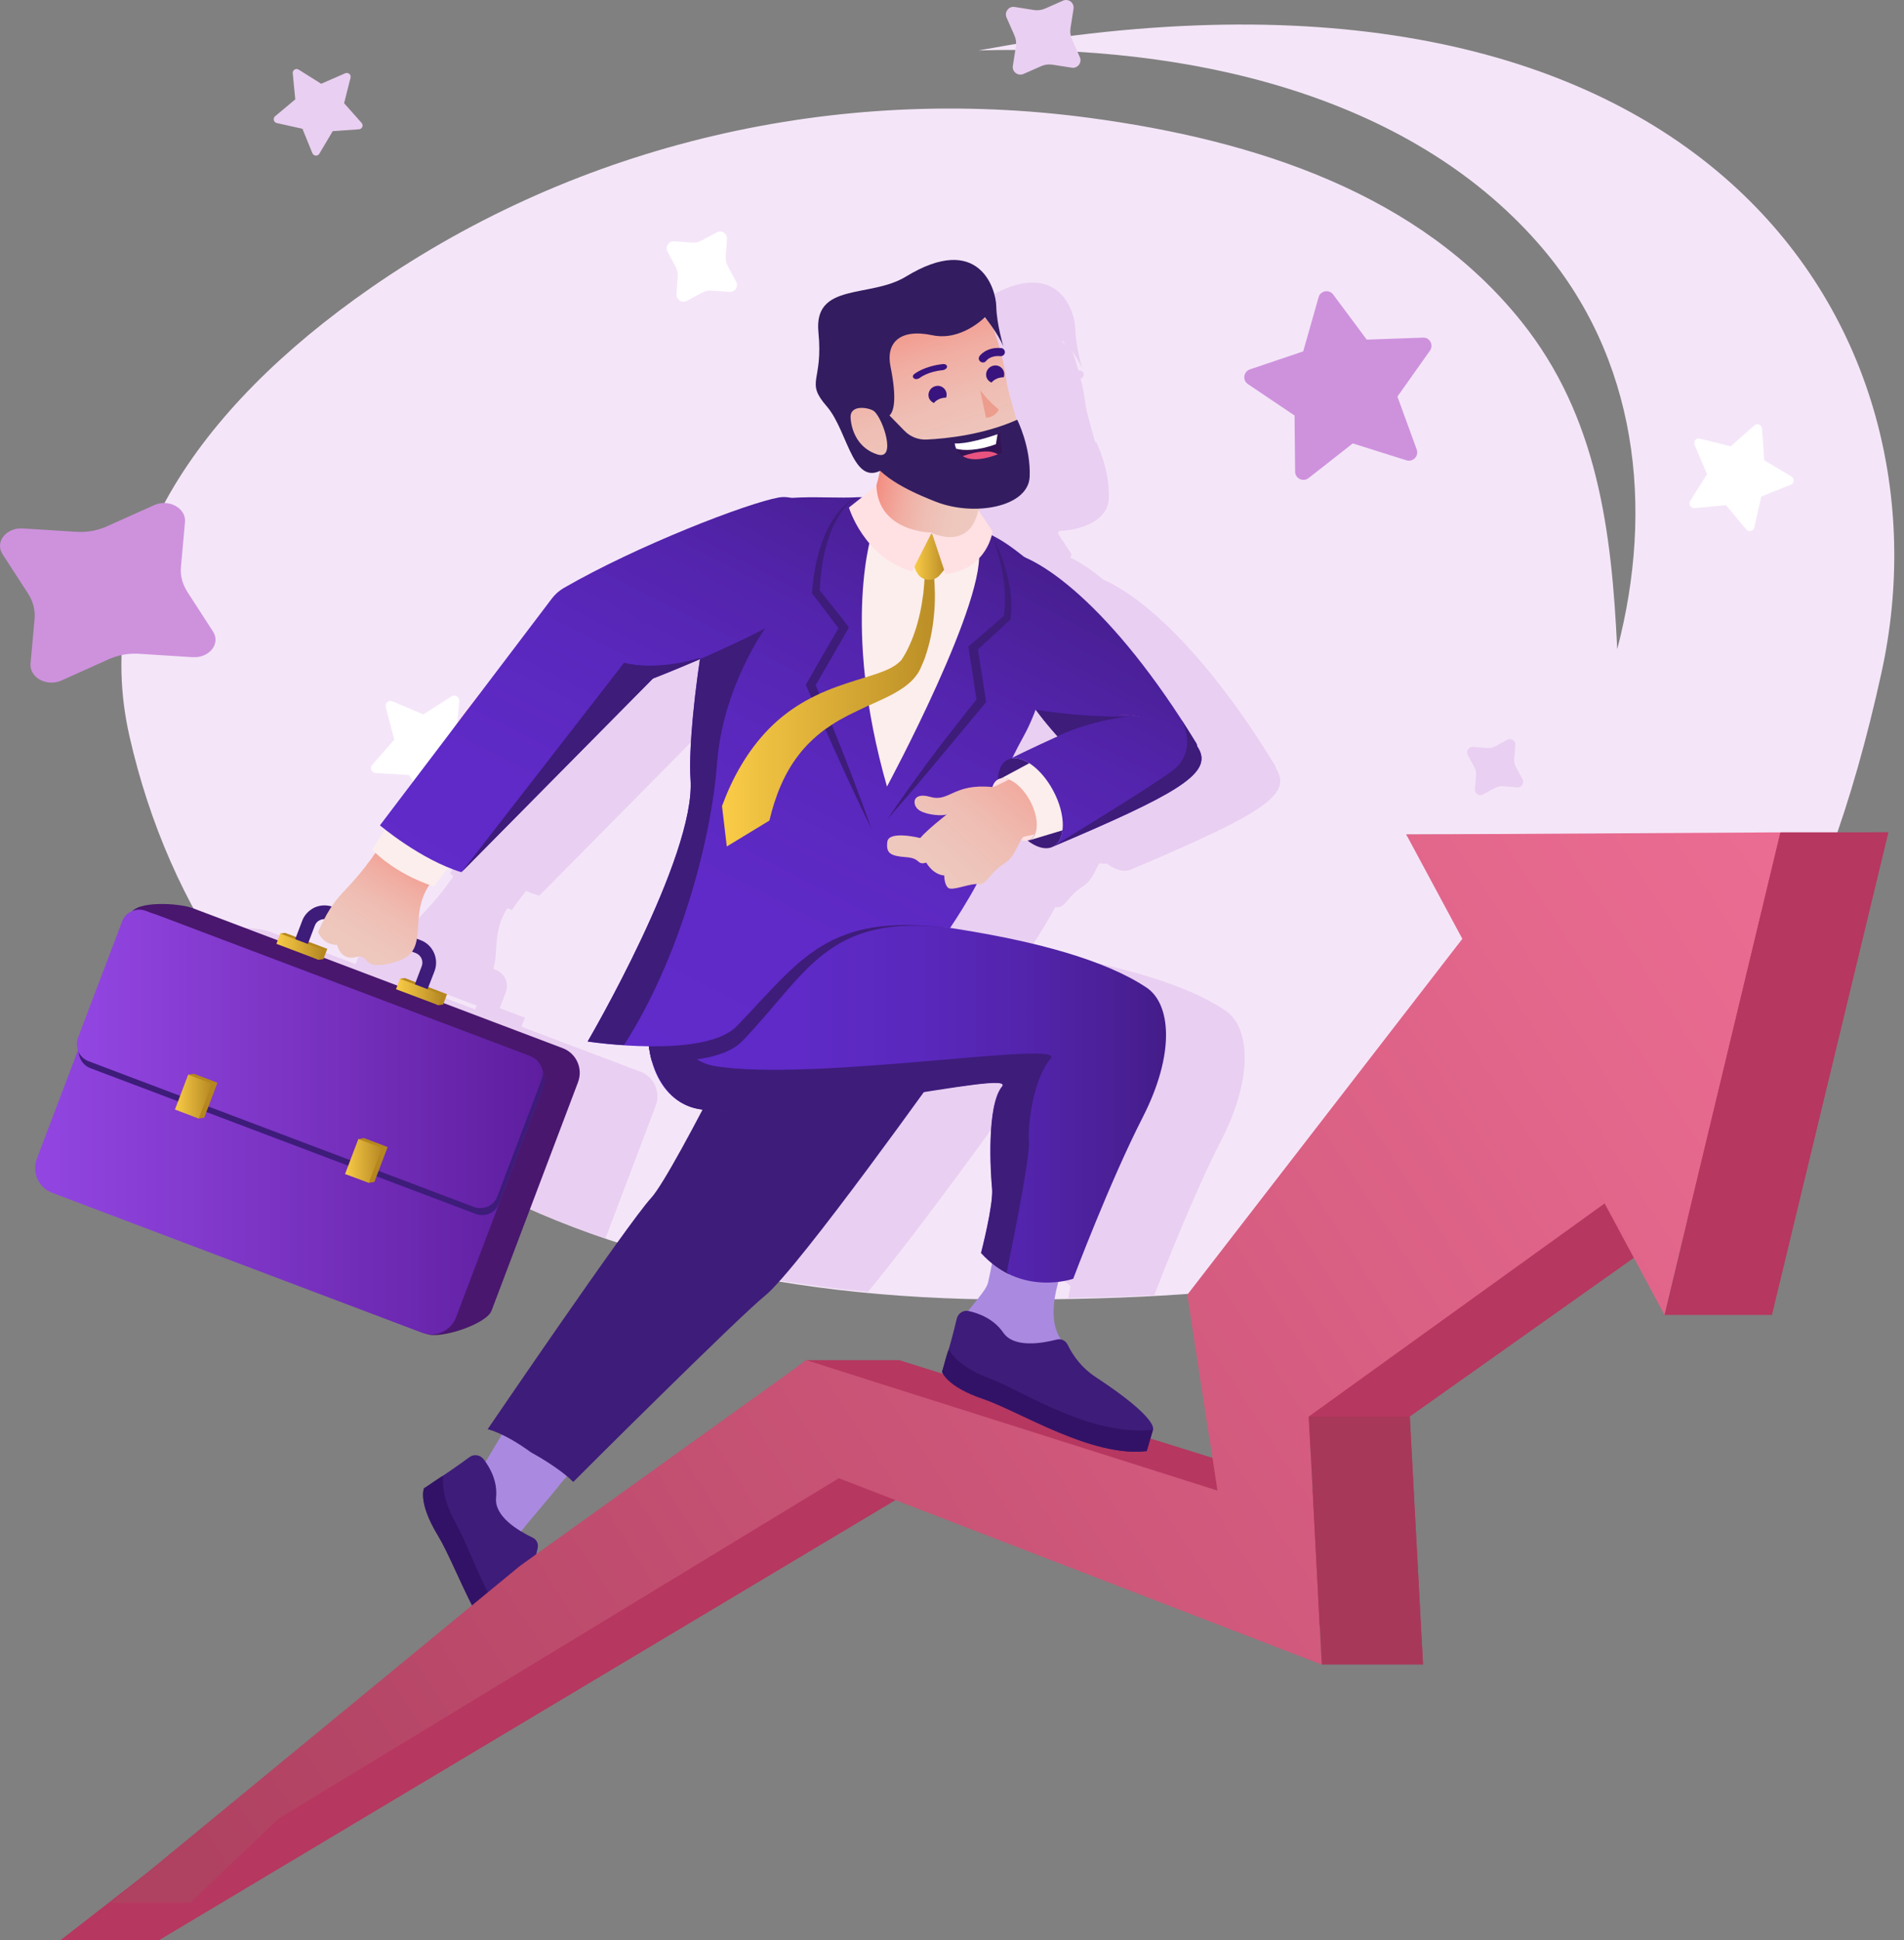 <svg width="53" height="54" viewBox="0 0 53 54" fill="none" xmlns="http://www.w3.org/2000/svg">
<rect x="0" y="0" width="53" height="54" fill="#808080" stroke="none"/>
<path d="M52.375 18.713C49.133 33.531 41.509 36.17 28.107 36.17C14.7 36.17 5.823 30.264 3.604 20.492C2.52 15.716 5.45 11.396 10.323 8.011C16.142 3.976 23.275 2.345 30.29 3.276C35.025 3.905 39.52 5.418 42.347 8.946C44.48 11.605 44.863 14.801 45.017 18.069C46.05 14.136 45.594 9.938 42.818 6.773C39.182 2.626 33.087 1.23 27.238 1.404C27.524 1.353 27.815 1.302 28.102 1.251C47.624 -1.991 54.44 9.294 52.375 18.713Z" fill="#F4E6F8"/>
<path d="M28.489 2.059L28.984 1.841C29.082 1.797 29.192 1.783 29.295 1.8L29.831 1.884C29.998 1.912 30.127 1.742 30.058 1.589L29.84 1.094C29.796 0.995 29.782 0.886 29.799 0.782L29.883 0.246C29.911 0.079 29.741 -0.05 29.588 0.019L29.093 0.238C28.995 0.281 28.885 0.295 28.782 0.279L28.246 0.194C28.079 0.166 27.95 0.336 28.019 0.489L28.237 0.984C28.281 1.083 28.295 1.192 28.278 1.296L28.194 1.832C28.166 1.996 28.333 2.125 28.489 2.059Z" fill="#E9CFF1"/>
<path d="M36.705 8.272L36.276 9.78L34.793 10.281C34.614 10.342 34.578 10.583 34.736 10.69L36.035 11.565L36.051 13.129C36.051 13.318 36.276 13.426 36.424 13.308L37.656 12.342L39.149 12.812C39.333 12.868 39.502 12.695 39.436 12.511L38.899 11.038L39.804 9.76C39.916 9.601 39.799 9.386 39.609 9.397L38.045 9.453L37.109 8.195C36.997 8.047 36.756 8.088 36.705 8.272Z" fill="#CE92DD"/>
<path d="M12.57 19.383L11.783 19.884L10.924 19.521C10.816 19.475 10.709 19.572 10.74 19.685L10.975 20.584L10.361 21.29C10.285 21.377 10.341 21.51 10.459 21.515L11.389 21.571L11.87 22.369C11.931 22.466 12.074 22.456 12.115 22.349L12.458 21.479L13.368 21.27C13.48 21.244 13.511 21.101 13.424 21.029L12.703 20.436L12.785 19.506C12.79 19.398 12.662 19.322 12.57 19.383Z" fill="white"/>
<path d="M8.148 2.034L8.219 2.766L7.657 3.236C7.59 3.292 7.616 3.405 7.703 3.425L8.419 3.584L8.695 4.264C8.731 4.346 8.843 4.356 8.889 4.279L9.262 3.65L9.994 3.599C10.08 3.594 10.127 3.487 10.065 3.42L9.579 2.873L9.758 2.162C9.779 2.075 9.692 2.004 9.61 2.039L8.94 2.331L8.321 1.942C8.24 1.886 8.143 1.947 8.148 2.034Z" fill="#E9CFF1"/>
<path d="M48.834 11.841L48.174 12.424L47.32 12.209C47.218 12.183 47.126 12.286 47.172 12.388L47.519 13.196L47.049 13.942C46.993 14.034 47.064 14.152 47.172 14.142L48.046 14.06L48.608 14.735C48.675 14.816 48.813 14.786 48.834 14.678L49.028 13.819L49.846 13.492C49.948 13.451 49.959 13.313 49.866 13.262L49.11 12.812L49.048 11.933C49.038 11.825 48.915 11.769 48.834 11.841Z" fill="white"/>
<path d="M1.713 18.939L3.03 18.347C3.293 18.231 3.583 18.177 3.879 18.198L5.367 18.292C5.828 18.319 6.151 17.913 5.927 17.573L5.216 16.475C5.078 16.256 5.012 16.014 5.038 15.767L5.15 14.527C5.183 14.143 4.696 13.874 4.287 14.061L2.97 14.653C2.707 14.769 2.417 14.823 2.121 14.802L0.633 14.708C0.172 14.681 -0.151 15.087 0.073 15.427L0.784 16.525C0.922 16.744 0.988 16.986 0.962 17.233L0.85 18.473C0.817 18.857 1.304 19.126 1.713 18.939Z" fill="#CE92DD"/>
<path d="M19.116 8.374L19.546 8.144C19.633 8.098 19.725 8.077 19.822 8.088L20.308 8.123C20.456 8.134 20.563 7.975 20.492 7.842L20.262 7.413C20.216 7.326 20.195 7.234 20.2 7.136L20.236 6.651C20.246 6.502 20.088 6.395 19.955 6.467L19.525 6.697C19.438 6.743 19.346 6.763 19.249 6.753L18.764 6.717C18.615 6.707 18.508 6.865 18.579 6.998L18.809 7.428C18.855 7.515 18.876 7.607 18.866 7.704L18.83 8.19C18.825 8.343 18.983 8.445 19.116 8.374Z" fill="white"/>
<path d="M41.281 22.113L41.624 21.929C41.69 21.893 41.767 21.878 41.844 21.883L42.233 21.914C42.355 21.924 42.437 21.796 42.381 21.689L42.197 21.346C42.161 21.28 42.145 21.203 42.151 21.127L42.181 20.738C42.192 20.615 42.064 20.533 41.956 20.59L41.614 20.774C41.547 20.809 41.471 20.825 41.394 20.82L41.005 20.789C40.883 20.779 40.801 20.907 40.857 21.014L41.041 21.357C41.077 21.423 41.092 21.5 41.087 21.576L41.056 21.965C41.046 22.088 41.174 22.17 41.281 22.113Z" fill="#E9CFF1"/>
<path d="M41.825 28.147L41.804 28.173L35.98 35.705C43.185 34.667 48.027 31.604 50.911 23.827L49.403 23.837L41.309 23.888L42.873 26.792L42.362 27.452L41.825 28.147Z" fill="#E9CFF1"/>
<path d="M5.848 26.015C5.838 26.02 5.823 26.025 5.812 26.03C8.144 29.901 11.902 32.79 16.852 34.472L18.253 30.775C18.396 30.397 18.207 29.973 17.829 29.829L14.515 28.577L14.613 28.326L13.912 28.06L14.081 27.61C14.173 27.365 14.05 27.089 13.805 26.997L13.728 26.966C13.881 26.541 13.707 25.918 14.122 25.279C14.162 25.294 14.209 25.309 14.249 25.325C14.249 25.325 14.428 25.069 14.643 24.798C14.766 24.849 14.889 24.895 15.011 24.931L17.691 22.221L20.339 19.541C20.339 19.541 20.365 19.531 20.411 19.516C20.411 19.516 20.411 19.516 20.416 19.516C20.421 19.516 20.426 19.511 20.431 19.511C20.437 19.511 20.442 19.506 20.442 19.506C20.447 19.506 20.452 19.5 20.457 19.5C20.462 19.5 20.467 19.495 20.472 19.495C20.477 19.49 20.483 19.49 20.488 19.49C20.493 19.49 20.493 19.485 20.498 19.485C20.513 19.48 20.523 19.475 20.539 19.47C20.544 19.47 20.549 19.465 20.554 19.465C20.559 19.465 20.57 19.459 20.575 19.459C20.58 19.454 20.59 19.454 20.6 19.449C20.605 19.444 20.61 19.444 20.621 19.439C20.626 19.434 20.636 19.434 20.646 19.429C20.651 19.424 20.662 19.424 20.667 19.419C20.677 19.413 20.692 19.408 20.703 19.403C20.708 19.398 20.713 19.398 20.718 19.398C20.733 19.393 20.743 19.388 20.759 19.383C20.769 19.378 20.774 19.378 20.784 19.373C20.794 19.367 20.8 19.367 20.81 19.362C20.82 19.357 20.83 19.357 20.84 19.352C20.851 19.347 20.861 19.347 20.866 19.342C20.876 19.337 20.887 19.337 20.892 19.332C20.902 19.327 20.912 19.322 20.927 19.316C20.943 19.311 20.953 19.306 20.968 19.301C20.984 19.296 20.999 19.291 21.009 19.286C21.02 19.281 21.03 19.275 21.04 19.27C21.05 19.265 21.06 19.26 21.071 19.255C21.081 19.25 21.091 19.245 21.101 19.24C21.111 19.235 21.127 19.229 21.137 19.224C21.147 19.219 21.157 19.214 21.168 19.209C21.178 19.204 21.193 19.199 21.204 19.194C21.214 19.189 21.224 19.183 21.234 19.178C21.255 19.168 21.28 19.158 21.301 19.153C21.311 19.148 21.321 19.142 21.331 19.142C21.347 19.137 21.362 19.132 21.377 19.122C21.388 19.117 21.398 19.112 21.408 19.107C21.423 19.102 21.439 19.096 21.449 19.086C21.459 19.081 21.47 19.076 21.485 19.071C21.5 19.066 21.515 19.061 21.526 19.05C21.536 19.045 21.546 19.04 21.561 19.035C21.582 19.025 21.602 19.015 21.628 19.004C21.638 18.999 21.648 18.994 21.659 18.994C21.648 19.045 21.643 19.102 21.633 19.153C21.633 19.158 21.633 19.158 21.633 19.163C21.628 19.214 21.618 19.265 21.613 19.322C21.613 19.327 21.613 19.332 21.613 19.337C21.608 19.388 21.597 19.439 21.592 19.49C21.592 19.495 21.592 19.5 21.592 19.506C21.587 19.557 21.577 19.608 21.572 19.659C21.572 19.664 21.572 19.669 21.572 19.669C21.541 19.889 21.521 20.104 21.495 20.313V20.319C21.49 20.365 21.485 20.416 21.48 20.462C21.48 20.472 21.48 20.482 21.475 20.492C21.47 20.533 21.464 20.574 21.464 20.61C21.464 20.62 21.464 20.636 21.459 20.646C21.454 20.682 21.454 20.717 21.449 20.753C21.449 20.768 21.449 20.779 21.444 20.794C21.439 20.83 21.439 20.861 21.434 20.896C21.434 20.912 21.434 20.922 21.429 20.937C21.423 20.973 21.423 21.004 21.423 21.04C21.423 21.05 21.423 21.065 21.418 21.075C21.418 21.111 21.413 21.147 21.413 21.183C21.413 21.193 21.413 21.203 21.413 21.213C21.408 21.305 21.403 21.387 21.398 21.474C21.398 21.479 21.398 21.489 21.398 21.495C21.398 21.53 21.393 21.561 21.393 21.597C21.393 21.607 21.393 21.622 21.393 21.633C21.393 21.658 21.393 21.684 21.393 21.709C21.393 21.725 21.393 21.74 21.393 21.75C21.393 21.771 21.393 21.796 21.393 21.822C21.393 21.837 21.393 21.853 21.393 21.863C21.393 21.883 21.393 21.904 21.393 21.924V22.026C21.393 22.042 21.393 22.052 21.393 22.067C21.393 22.088 21.393 22.108 21.393 22.124C21.393 22.134 21.393 22.149 21.393 22.159C21.393 22.18 21.393 22.2 21.393 22.221C21.393 22.231 21.393 22.241 21.393 22.246C21.393 22.277 21.398 22.302 21.398 22.328C21.403 22.395 21.403 22.466 21.403 22.538C21.367 24.793 18.534 29.63 18.534 29.63C18.534 29.63 18.55 29.63 18.575 29.635C18.586 29.635 18.596 29.635 18.606 29.64C18.616 29.64 18.632 29.645 18.647 29.645C18.662 29.645 18.678 29.65 18.693 29.65H18.698C18.734 29.655 18.77 29.661 18.811 29.666H18.816C18.857 29.671 18.908 29.676 18.959 29.681C18.959 29.681 18.964 29.681 18.969 29.681C19.02 29.686 19.076 29.691 19.133 29.696C19.138 29.696 19.138 29.696 19.143 29.696C19.169 29.701 19.199 29.701 19.225 29.701C19.23 29.701 19.23 29.701 19.235 29.701C19.266 29.701 19.296 29.707 19.332 29.712H19.337C19.368 29.712 19.399 29.717 19.429 29.717C19.434 29.717 19.439 29.717 19.445 29.717C19.685 29.732 19.956 29.747 20.242 29.753C20.247 29.773 20.247 29.799 20.253 29.819C20.258 29.845 20.263 29.87 20.263 29.896C20.263 29.901 20.263 29.906 20.268 29.911C20.273 29.937 20.278 29.962 20.283 29.988V29.993C20.293 30.049 20.309 30.1 20.319 30.151C20.411 30.499 20.57 30.806 20.784 31.041C20.999 31.276 21.28 31.44 21.613 31.496C21.654 31.501 21.689 31.512 21.73 31.517C21.111 32.693 20.544 33.71 20.299 33.971C20.145 34.14 19.808 34.585 19.383 35.173C20.887 35.536 22.477 35.797 24.159 35.955C25.212 34.702 26.956 32.319 27.892 31.026C29.17 30.826 30.096 30.683 30.09 30.831C30.09 30.842 30.085 30.857 30.07 30.872C29.64 31.399 29.748 33.245 29.794 33.705C29.84 34.165 29.487 35.5 29.487 35.5C29.518 35.536 29.554 35.572 29.589 35.607C29.6 35.618 29.615 35.628 29.625 35.643C29.646 35.664 29.666 35.684 29.692 35.705C29.707 35.72 29.722 35.73 29.738 35.745C29.758 35.761 29.773 35.776 29.794 35.791L29.799 35.797C29.779 35.914 29.753 36.027 29.733 36.129C30.556 36.114 31.354 36.088 32.131 36.047C32.376 35.413 33.225 33.235 34.002 31.726C34.912 29.942 34.779 28.571 34.105 28.122C32.831 27.273 30.678 26.772 28.638 26.46C28.638 26.46 29.047 25.856 29.375 25.248C29.39 25.248 29.405 25.248 29.421 25.248C29.651 25.279 29.707 24.951 30.131 24.68C30.418 24.496 30.464 24.241 30.607 24.021C30.678 24.041 30.745 24.046 30.806 24.031C31.057 24.225 31.318 24.292 31.512 24.189C31.527 24.184 31.543 24.174 31.558 24.169C31.783 24.072 32.003 23.98 32.207 23.893C32.31 23.847 32.407 23.806 32.499 23.765C32.678 23.688 32.842 23.611 33.005 23.54C33.077 23.509 33.143 23.479 33.21 23.448C34.759 22.747 35.475 22.302 35.613 21.888C35.618 21.868 35.628 21.847 35.628 21.827C35.649 21.725 35.633 21.622 35.587 21.515C35.587 21.51 35.582 21.505 35.582 21.5C35.577 21.484 35.567 21.469 35.557 21.454C35.546 21.433 35.536 21.413 35.521 21.398C35.521 21.382 35.516 21.367 35.511 21.351C35.505 21.336 35.5 21.321 35.49 21.305C35.485 21.3 35.48 21.29 35.48 21.285C35.449 21.234 35.419 21.183 35.388 21.137C35.357 21.091 35.332 21.045 35.301 20.999C35.296 20.988 35.291 20.983 35.286 20.973C33.445 18.048 31.763 16.591 30.725 16.141C30.346 15.834 30.085 15.66 29.804 15.522C29.82 15.461 29.825 15.42 29.825 15.42L29.451 14.852C29.456 14.827 29.467 14.806 29.472 14.781C30.208 14.745 30.837 14.438 30.863 13.896C30.904 13.058 30.515 12.306 30.515 12.306C30.505 12.311 30.5 12.311 30.489 12.316C30.372 11.887 30.234 11.452 30.213 11.242C30.193 11.033 30.142 10.787 30.08 10.537C30.126 10.527 30.167 10.486 30.167 10.434C30.172 10.373 30.126 10.317 30.065 10.312C30.05 10.312 30.034 10.312 30.019 10.312C29.978 10.164 29.932 10.015 29.886 9.887C29.866 9.826 29.84 9.775 29.809 9.719C29.922 9.877 30.05 10.082 30.131 10.271C30.131 10.271 29.942 9.647 29.932 9.151C29.922 8.65 29.431 7.096 27.416 8.328C26.429 8.931 24.844 8.471 24.987 9.877C25.131 11.283 24.609 11.232 25.223 11.943C25.795 12.598 25.928 14.096 26.695 13.733C26.665 13.881 26.634 14.019 26.593 14.142L26.194 14.459C26.143 14.459 26.097 14.459 26.051 14.459C25.529 14.489 24.86 14.433 24.215 14.479C24.098 14.454 23.985 14.448 23.888 14.469C23.014 14.627 19.936 15.809 17.885 16.995C17.762 17.067 17.655 17.164 17.568 17.276L15.374 20.16C15.18 20.4 14.976 20.671 14.766 20.963L12.741 23.632C12.741 23.632 12.792 23.673 12.879 23.739L12.531 24.302C12.531 24.302 12.562 24.338 12.618 24.394C11.928 25.386 11.652 25.437 11.294 26.056C11.069 26.01 10.834 26.132 10.752 26.352L10.583 26.802L10.103 26.623L9.97 26.644L9.898 26.833L7.531 25.938C7.178 25.805 6.124 25.728 5.848 26.015ZM30.648 21.167C30.776 20.932 30.893 20.677 30.991 20.405C30.991 20.405 30.99 20.411 30.996 20.411C31.134 20.605 31.287 20.789 31.405 20.927C31.522 21.065 31.604 21.152 31.604 21.152C31.057 21.398 30.546 21.643 30.351 21.74C30.438 21.566 30.535 21.377 30.648 21.167ZM29.579 9.489C29.579 9.489 29.625 9.545 29.687 9.632C29.646 9.586 29.605 9.545 29.559 9.509C29.574 9.494 29.579 9.489 29.579 9.489ZM11.222 27.216L13.268 27.988L13.227 28.096L11.181 27.324L11.222 27.216Z" fill="#E9CFF1"/>
<path d="M17.051 40.01C17.051 40.01 16.033 40.757 15.614 41.283C15.154 41.861 14.688 42.372 14.407 42.751C14.131 43.129 11.804 43.768 12.781 41.984C13.824 40.071 15.092 38.149 15.092 38.149L17.051 40.01Z" fill="#AA8AE0"/>
<path d="M26.358 29.502C26.358 29.502 22.226 35.316 21.29 36.068C20.533 36.681 15.977 41.222 15.957 41.248C15.558 40.844 14.827 40.45 14.781 40.424C14.024 39.872 13.574 39.78 13.574 39.78C13.574 39.78 17.471 34.053 18.125 33.342C18.78 32.632 21.771 26.506 21.771 26.506L26.291 25.621L26.358 29.502Z" fill="#3E1C7A"/>
<path d="M15.261 46.433L14.745 46.775C13.451 45.926 12.751 43.656 12.188 42.731C11.626 41.805 11.8 41.422 11.805 41.422C12.367 41.059 12.776 40.772 13.068 40.557C13.19 40.465 13.364 40.491 13.461 40.614C13.635 40.839 13.855 41.222 13.809 41.688C13.758 42.204 14.418 42.603 14.827 42.797C14.939 42.848 14.995 42.971 14.965 43.094C14.873 43.462 14.852 43.871 14.98 44.29C15.599 46.336 15.261 46.433 15.261 46.433Z" fill="#3E1C7A"/>
<path d="M12.694 42.408C13.206 43.319 13.788 45.446 15.261 46.438L14.745 46.78C13.451 45.932 12.75 43.661 12.188 42.736C11.625 41.81 11.804 41.427 11.804 41.427C11.989 41.309 12.168 41.161 12.341 41.074C12.321 41.212 12.285 41.682 12.694 42.408Z" fill="#321266"/>
<path d="M47.623 33.495L47.189 33.802L46.969 33.956L45.481 35.009L39.243 39.427L39.611 46.33L36.732 45.241L25.948 41.145L24.925 41.753L4.431 54H1.686L14.638 43.927L21.357 38.706L22.446 37.857H25.028L27.14 38.517L33.751 40.577L36.538 41.447L36.661 41.487L36.477 40.311L35.812 36.037L41.881 28.311L41.902 28.285L42.454 27.579L43.62 26.096L47.25 32.8L47.623 33.495Z" fill="#B63760"/>
<path d="M52.562 23.167L42.003 23.228H39.145L49.32 36.599L52.562 23.167Z" fill="#B63760"/>
<path d="M44.667 33.495L36.43 39.427L36.476 40.311L36.537 41.447L36.732 45.241L36.783 46.151L36.788 46.33L26.914 42.52L24.925 41.753L23.35 41.145L7.754 50.62L5.301 52.961H3.077L14.468 43.589L21.611 38.46L22.445 37.857L24.582 38.537L33.889 41.487L33.751 40.577L33.607 39.672L33.05 36.037L40.705 26.132L40.735 26.096L41.824 28.147L41.901 28.285L44.673 33.495H44.667Z" fill="url(#paint0_linear_986_1704)"/>
<path d="M49.561 23.167L39.145 23.228L46.335 36.599L49.561 23.167Z" fill="url(#paint1_linear_986_1704)"/>
<path d="M36.794 46.33H39.611L39.243 39.432H36.431L36.794 46.33Z" fill="#A8385A"/>
<path d="M46.335 36.599H49.321L52.563 23.166H49.562L46.335 36.599Z" fill="#B63760"/>
<path d="M11.887 37.131L2.443 33.01C2.065 32.867 1.875 32.442 2.018 32.064L3.634 25.437C3.777 25.059 4.989 25.135 5.368 25.278L15.666 29.175C16.044 29.318 16.233 29.742 16.09 30.121L13.682 36.482C13.539 36.855 12.266 37.274 11.887 37.131Z" fill="#49176E"/>
<path d="M11.749 37.095L1.451 33.199C1.072 33.056 0.883 32.632 1.026 32.253L3.435 25.892C3.578 25.514 4.002 25.325 4.381 25.468L14.679 29.364C15.057 29.507 15.246 29.932 15.103 30.31L12.695 36.666C12.552 37.044 12.127 37.239 11.749 37.095Z" fill="url(#paint2_linear_986_1704)"/>
<path d="M13.242 33.787L2.52 29.732C2.259 29.635 2.126 29.343 2.223 29.078L3.45 25.841C3.548 25.58 3.839 25.447 4.105 25.544L14.828 29.599C15.088 29.696 15.221 29.988 15.124 30.254L13.892 33.495C13.795 33.756 13.503 33.889 13.242 33.787Z" fill="#3E1C7A"/>
<path d="M13.191 33.593L2.468 29.538C2.207 29.441 2.074 29.149 2.171 28.883L3.399 25.646C3.496 25.386 3.787 25.253 4.053 25.35L14.776 29.405C15.037 29.502 15.169 29.793 15.072 30.059L13.845 33.296C13.748 33.562 13.457 33.69 13.191 33.593Z" fill="url(#paint3_linear_986_1704)"/>
<path d="M5.685 31.107L5.532 31.133L5.025 30.857L5.24 29.911L5.394 29.885L6.053 30.136L5.685 31.107Z" fill="#B6871E"/>
<path d="M10.421 32.897L10.268 32.923L9.762 32.652L9.976 31.706L10.13 31.675L10.79 31.926L10.421 32.897Z" fill="#B6871E"/>
<path d="M5.53 31.133L4.87 30.882L5.238 29.911L5.898 30.161L5.53 31.133Z" fill="url(#paint4_linear_986_1704)"/>
<path d="M10.265 32.922L9.605 32.677L9.974 31.705L10.633 31.951L10.265 32.922Z" fill="url(#paint5_linear_986_1704)"/>
<path d="M9.003 26.695L8.87 26.715L7.827 26.25L7.802 25.984L7.935 25.964L9.111 26.409L9.003 26.695Z" fill="#B6871E"/>
<path d="M12.336 27.958L12.203 27.978L11.16 27.513L11.135 27.242L11.268 27.222L12.444 27.672L12.336 27.958Z" fill="#B6871E"/>
<path d="M11.867 27.62L11.514 27.487L11.739 26.894C11.796 26.746 11.719 26.582 11.571 26.526L9.132 25.601C9.06 25.575 8.983 25.575 8.912 25.606C8.84 25.636 8.789 25.693 8.763 25.764L8.538 26.357L8.186 26.224L8.411 25.631C8.472 25.462 8.6 25.335 8.758 25.258C8.922 25.186 9.101 25.181 9.27 25.243L11.709 26.168C12.051 26.296 12.225 26.685 12.097 27.027L11.867 27.62Z" fill="#3E1C7A"/>
<path d="M8.87 26.715L7.694 26.27L7.802 25.984L8.978 26.429L8.87 26.715Z" fill="url(#paint6_linear_986_1704)"/>
<path d="M12.205 27.978L11.023 27.533L11.136 27.242L12.312 27.687L12.205 27.978Z" fill="url(#paint7_linear_986_1704)"/>
<path d="M27.911 15.354C28.821 15.364 30.943 16.826 33.295 20.677C33.597 21.167 31.71 22.405 30.687 21.643C27.936 19.603 26.264 15.338 27.911 15.354Z" fill="url(#paint8_linear_986_1704)"/>
<path d="M29.726 34.978C29.726 34.978 28.883 36.656 29.65 37.428C30.396 38.174 29.256 39.846 28.274 39.192C27.298 38.542 26.669 37.233 26.699 36.937C26.725 36.64 27.43 36.001 27.502 35.704C27.574 35.408 27.753 34.447 27.753 34.447C27.753 34.447 29.824 34.462 29.726 34.978Z" fill="#AA8AE0"/>
<path d="M32.094 39.795L31.92 40.388C30.386 40.572 28.392 39.283 27.364 38.936C26.341 38.588 26.224 38.184 26.224 38.179C26.423 37.54 26.551 37.054 26.633 36.701C26.669 36.553 26.817 36.456 26.97 36.492C27.246 36.553 27.66 36.706 27.926 37.09C28.218 37.519 28.98 37.397 29.419 37.284C29.537 37.254 29.66 37.31 29.716 37.422C29.88 37.76 30.13 38.087 30.498 38.327C32.288 39.503 32.094 39.795 32.094 39.795Z" fill="#3E1C7A"/>
<path d="M27.538 38.363C28.514 38.731 30.33 39.984 32.094 39.795L31.92 40.388C30.386 40.572 28.392 39.283 27.364 38.936C26.336 38.588 26.224 38.179 26.224 38.179C26.29 37.969 26.331 37.744 26.408 37.56C26.479 37.688 26.755 38.072 27.538 38.363Z" fill="#321266"/>
<path d="M22.071 25.345C24.203 25.539 29.557 25.917 31.914 27.487C32.589 27.937 32.722 29.308 31.812 31.092C30.897 32.877 29.874 35.592 29.874 35.592C29.874 35.592 28.417 36.108 27.307 34.871C27.307 34.871 27.655 33.536 27.614 33.076C27.568 32.616 27.46 30.77 27.89 30.243C28.319 29.717 22.01 31.317 19.433 30.862C17.106 30.453 17.5 24.93 22.071 25.345Z" fill="url(#paint9_linear_986_1704)"/>
<path d="M18.395 27.186C18.227 28.152 18.866 29.512 19.914 29.676C22.691 30.116 29.721 28.929 29.246 29.466C28.77 30.003 28.602 31.312 28.642 31.777C28.683 32.243 28.024 35.403 28.024 35.403C28.049 35.428 28.07 35.449 28.095 35.469C27.829 35.341 27.564 35.152 27.313 34.876C27.313 34.876 27.661 33.541 27.62 33.081C27.574 32.621 27.466 30.775 27.896 30.248C28.326 29.722 22.005 31.348 19.433 30.867C18.078 30.611 17.644 28.541 18.395 27.186Z" fill="#3E1C7A"/>
<path d="M18.138 29.522C19.002 29.568 20.148 29.507 20.669 28.97C22.454 27.119 23.027 25.396 26.442 25.831C24.704 25.565 23.047 25.437 22.07 25.35C18.803 25.048 17.673 27.784 18.138 29.522Z" fill="#3E1C7A"/>
<path d="M28.485 20.508C27.616 22.083 27.626 22.712 27.585 23.576C27.56 24.194 26.445 25.831 26.445 25.831C23.029 25.391 22.303 26.705 20.514 28.556C19.619 29.487 16.356 28.991 16.356 28.991C16.356 28.991 19.373 23.837 19.22 21.689C19.107 20.129 19.874 14.694 20.739 14.193C21.603 13.687 22.958 13.891 23.853 13.84C24.717 13.794 26.056 14.326 26.378 14.438C27.606 14.857 27.785 14.888 28.843 15.778C29.554 16.371 29.36 18.933 28.485 20.508Z" fill="url(#paint10_linear_986_1704)"/>
<path d="M21.295 17.496L20.257 16.826L19.72 16.99C19.372 18.744 19.162 20.815 19.224 21.684C19.377 23.837 16.36 28.986 16.36 28.986C16.36 28.986 16.785 29.052 17.368 29.088C18.922 26.68 19.802 23.366 19.96 21.244C20.119 19.122 21.295 17.496 21.295 17.496Z" fill="#3E1C7A"/>
<path d="M24.291 14.776C24.291 14.776 23.396 17.358 24.69 21.893C24.69 21.893 27.558 16.57 27.231 15.216C26.653 12.833 24.291 14.776 24.291 14.776Z" fill="#FCEEEC"/>
<path d="M15.23 17.885C14.238 18.13 12.898 19.577 11.303 22.369C9.702 25.171 9.523 24.435 8.854 25.938C8.854 25.938 8.976 26.301 9.385 26.301C9.385 26.301 9.472 26.746 9.907 26.639C10.341 26.531 10.009 27.073 11.032 26.767C12.054 26.46 11.267 25.473 12.049 24.491C12.832 23.509 15.429 21.05 15.818 20.487C16.212 19.92 16.104 17.665 15.23 17.885Z" fill="url(#paint11_linear_986_1704)"/>
<path d="M23.043 14.899C22.419 14.167 22.495 13.349 19.847 14.484C18.528 15.047 15.935 16.003 15.061 17.143C14.248 18.197 13.189 19.429 13.271 19.817C13.46 20.758 14.104 22.267 14.432 21.98C15.864 20.743 17.873 19.015 18.17 18.887C19.259 18.422 20.445 17.864 20.445 17.864C20.445 17.864 24.116 16.162 23.043 14.899Z" fill="url(#paint12_linear_986_1704)"/>
<path d="M10.361 23.647C10.361 23.647 10.919 24.286 12.079 24.675C12.079 24.675 12.708 23.795 12.99 23.565L10.99 22.645L10.361 23.647Z" fill="#FCEEEC"/>
<path d="M10.576 22.972C10.576 22.972 11.706 23.929 12.841 24.276L18.169 18.887C18.169 18.887 21.503 17.614 22.945 16.484C24.387 15.354 22.587 13.681 21.687 13.845C20.813 13.998 17.735 15.185 15.684 16.371C15.562 16.443 15.454 16.54 15.367 16.652L10.576 22.972Z" fill="url(#paint13_linear_986_1704)"/>
<path d="M24.705 11.242C24.705 11.242 24.634 12.735 24.393 13.518C24.179 14.233 23.959 15.343 26.004 15.343C27.553 15.343 27.446 12.715 27.446 12.715L24.705 11.242Z" fill="url(#paint14_linear_986_1704)"/>
<path d="M27.691 9.258C27.834 9.667 27.973 10.215 28.018 10.613C28.059 11.012 28.53 12.214 28.443 12.689C28.356 13.165 28.223 13.83 26.94 13.835C25.656 13.835 25.007 13.349 24.495 12.505C23.979 11.662 23.703 10.7 23.759 10.424C23.815 10.148 23.933 8.982 25.268 8.681C26.5 8.399 27.451 8.573 27.691 9.258Z" fill="url(#paint15_linear_986_1704)"/>
<path d="M24.551 11.35L25.175 11.989C25.339 12.158 25.564 12.245 25.794 12.234C26.336 12.209 27.379 12.101 28.315 11.682C28.315 11.682 28.698 12.434 28.662 13.272C28.621 14.111 27.123 14.387 26.044 13.963C24.965 13.538 24.347 13.145 24.004 12.434C23.662 11.723 23.677 11.043 23.677 11.043L24.551 11.35Z" fill="#331D60"/>
<path d="M27.282 10.859C27.282 10.859 27.548 11.207 27.804 11.396C27.804 11.396 27.712 11.616 27.446 11.626L27.282 10.859Z" fill="#ED9D8D"/>
<path d="M25.538 10.547C25.503 10.557 25.467 10.552 25.441 10.532C25.4 10.501 25.4 10.45 25.446 10.414C25.456 10.404 25.727 10.189 26.249 10.133C26.311 10.128 26.362 10.158 26.362 10.204C26.362 10.25 26.311 10.291 26.249 10.302C25.825 10.342 25.61 10.511 25.6 10.521C25.579 10.532 25.559 10.542 25.538 10.547Z" fill="#39147E"/>
<path d="M27.384 10.087C27.353 10.092 27.323 10.087 27.292 10.066C27.241 10.03 27.23 9.964 27.266 9.913C27.271 9.903 27.45 9.652 27.87 9.688C27.931 9.693 27.977 9.749 27.972 9.811C27.967 9.872 27.911 9.918 27.849 9.913C27.568 9.887 27.456 10.036 27.45 10.046C27.435 10.066 27.41 10.082 27.384 10.087Z" fill="#39147E"/>
<path d="M27.845 12.05C27.835 12.255 27.896 12.597 27.896 12.597C27.86 12.613 27.82 12.628 27.779 12.643C27.257 12.843 26.96 12.797 26.797 12.695C26.705 12.638 26.654 12.556 26.623 12.49C26.587 12.408 26.582 12.342 26.582 12.342C26.909 12.367 27.405 12.209 27.671 12.117C27.773 12.081 27.845 12.05 27.845 12.05Z" fill="#341355"/>
<path d="M27.768 12.086L27.722 12.363C27.231 12.547 26.817 12.547 26.617 12.49C26.581 12.409 26.576 12.342 26.576 12.342C26.903 12.363 27.507 12.178 27.768 12.086Z" fill="white"/>
<path d="M27.778 12.644C27.256 12.843 26.959 12.797 26.796 12.695C26.975 12.633 27.2 12.572 27.41 12.567C27.568 12.557 27.686 12.592 27.778 12.644Z" fill="#E9537F"/>
<path d="M25.994 11.217C26.05 11.15 26.132 11.099 26.234 11.079C26.27 11.069 26.301 11.069 26.336 11.069C26.352 11.023 26.357 10.966 26.341 10.915C26.301 10.782 26.157 10.705 26.024 10.752C25.892 10.792 25.815 10.935 25.856 11.069C25.876 11.135 25.932 11.186 25.994 11.217Z" fill="#39147E"/>
<path d="M27.598 10.649C27.654 10.583 27.736 10.531 27.839 10.511C27.874 10.501 27.905 10.501 27.941 10.501C27.956 10.455 27.961 10.399 27.946 10.348C27.905 10.214 27.762 10.138 27.629 10.184C27.496 10.225 27.419 10.368 27.46 10.501C27.481 10.567 27.532 10.618 27.598 10.649Z" fill="#39147E"/>
<path d="M25.216 7.699C27.236 6.467 27.722 8.021 27.732 8.522C27.742 9.023 27.931 9.642 27.931 9.642C27.778 9.274 27.415 8.829 27.415 8.829C27.415 8.829 26.76 9.504 25.952 9.33C25.032 9.136 24.659 9.555 24.787 10.194C25.145 11.963 24.485 11.631 24.413 11.534C24.347 11.432 23.626 11.242 23.82 11.892C23.974 12.403 24.72 12.577 24.7 12.976C23.744 13.727 23.636 12.03 23.017 11.314C22.399 10.603 22.92 10.649 22.782 9.248C22.644 7.847 24.224 8.307 25.216 7.699Z" fill="#331D60"/>
<path d="M24.327 11.442C24.209 11.35 23.657 11.237 23.677 11.626C23.698 11.989 23.887 12.48 24.424 12.649C24.966 12.817 24.577 11.641 24.327 11.442Z" fill="url(#paint16_linear_986_1704)"/>
<path d="M28.038 22.695C28.39 23.361 28.963 23.75 29.318 23.562C29.672 23.375 29.674 22.683 29.322 22.016C28.969 21.349 28.396 20.961 28.042 21.148C27.687 21.336 27.685 22.028 28.038 22.695Z" fill="#3E1C7A"/>
<path d="M27.781 22.768C28.026 23.233 28.426 23.503 28.673 23.373C28.92 23.242 28.921 22.76 28.676 22.295C28.43 21.831 28.031 21.56 27.784 21.691C27.537 21.822 27.535 22.304 27.781 22.768Z" fill="#FFE0E3"/>
<path d="M27.558 21.94C28.729 21.49 30.37 20.135 31.024 19.93C31.679 19.731 33.796 20.508 33.325 21.275C32.794 22.149 31.403 22.655 28.263 23.341L27.558 21.94Z" fill="url(#paint17_linear_986_1704)"/>
<path d="M27.614 21.904C26.535 21.802 26.428 22.333 25.896 22.18C25.364 22.026 25.38 22.436 25.605 22.563C25.825 22.691 26.244 22.717 26.357 22.666C26.357 22.666 25.814 23.09 25.615 23.325C25.615 23.325 24.741 23.105 24.7 23.428C24.659 23.745 24.782 23.826 25.216 23.857C25.651 23.888 25.503 24.087 25.784 24.011C25.784 24.011 25.963 24.343 26.285 24.368C26.285 24.368 26.28 24.614 26.392 24.711C26.51 24.808 27.006 24.578 27.236 24.609C27.466 24.639 27.522 24.312 27.947 24.041C28.371 23.77 28.274 23.33 28.729 23.095C29.179 22.865 28.693 22.006 27.614 21.904Z" fill="url(#paint18_linear_986_1704)"/>
<path d="M28.677 22.297C28.453 21.878 28.105 21.617 27.859 21.669L28.867 21.127L29.9 23.013L28.642 23.392C28.652 23.387 28.662 23.381 28.672 23.376C28.923 23.243 28.923 22.763 28.677 22.297Z" fill="#FCEEEC"/>
<path d="M29.317 23.56C29.67 23.371 29.675 22.681 29.322 22.016C28.99 21.387 28.458 21.004 28.105 21.126C28.198 21.08 30.376 20.001 31.02 19.904C31.68 19.807 33.086 20.221 33.393 20.891C33.699 21.556 32.692 22.128 29.317 23.56Z" fill="url(#paint19_linear_986_1704)"/>
<path d="M23.856 13.835C23.749 13.891 23.652 13.978 23.57 14.065C23.549 14.085 23.529 14.111 23.509 14.136C23.488 14.162 23.468 14.182 23.452 14.208C23.417 14.259 23.381 14.305 23.35 14.361C23.319 14.412 23.284 14.464 23.258 14.52C23.233 14.576 23.202 14.627 23.176 14.684L23.11 14.852C23.089 14.909 23.069 14.97 23.053 15.026L23.023 15.113C23.013 15.144 23.008 15.174 22.997 15.2L22.951 15.379C22.936 15.44 22.931 15.496 22.916 15.558C22.905 15.619 22.89 15.675 22.885 15.737C22.869 15.86 22.854 15.977 22.839 16.1L22.813 16.468L22.793 16.396L23.186 16.892C23.319 17.056 23.452 17.225 23.58 17.394L23.631 17.46L23.59 17.532L23.135 18.329L22.675 19.122L22.68 19.015C22.823 19.347 22.956 19.684 23.094 20.022C23.233 20.359 23.365 20.697 23.498 21.034C23.631 21.372 23.759 21.709 23.887 22.052C24.015 22.389 24.143 22.732 24.26 23.075C24.097 22.747 23.943 22.42 23.79 22.093C23.636 21.765 23.483 21.433 23.335 21.106C23.186 20.773 23.038 20.446 22.89 20.114C22.747 19.782 22.598 19.449 22.455 19.117L22.43 19.061L22.46 19.009L22.916 18.212L23.381 17.419L23.391 17.552C23.263 17.383 23.135 17.215 23.008 17.046L22.624 16.54L22.598 16.504L22.604 16.468L22.644 16.095C22.665 15.972 22.685 15.844 22.706 15.722C22.731 15.599 22.762 15.476 22.798 15.353L22.854 15.174C22.864 15.144 22.875 15.113 22.885 15.082L22.921 14.995C23.008 14.76 23.13 14.535 23.279 14.331C23.314 14.28 23.36 14.234 23.401 14.182C23.422 14.157 23.447 14.136 23.468 14.116C23.488 14.095 23.514 14.07 23.534 14.05C23.631 13.952 23.739 13.881 23.856 13.835Z" fill="#3E1C7A"/>
<path d="M27.615 14.898C27.707 15.072 27.788 15.251 27.86 15.44C27.932 15.624 27.988 15.814 28.039 16.008C28.085 16.202 28.121 16.402 28.141 16.601C28.157 16.801 28.157 17.005 28.131 17.21L28.126 17.24L28.1 17.266C27.947 17.409 27.794 17.552 27.635 17.695L27.17 18.125L27.211 18.018L27.328 18.749L27.384 19.117L27.441 19.485L27.451 19.541L27.415 19.582L26.745 20.39L26.408 20.794L26.07 21.198C25.958 21.331 25.845 21.469 25.733 21.602L25.395 22.001C25.165 22.267 24.94 22.533 24.705 22.799C24.899 22.507 25.099 22.221 25.303 21.934C25.406 21.791 25.508 21.648 25.61 21.51C25.712 21.367 25.82 21.229 25.922 21.085L26.239 20.666L26.561 20.252C26.776 19.976 26.996 19.7 27.216 19.429L27.19 19.526L27.134 19.158L27.078 18.79L26.965 18.058L26.955 17.992L27.006 17.951L27.487 17.537C27.645 17.399 27.809 17.261 27.967 17.123L27.937 17.179C27.967 16.995 27.983 16.801 27.978 16.611C27.973 16.417 27.952 16.228 27.921 16.034C27.891 15.839 27.845 15.65 27.794 15.461C27.768 15.364 27.742 15.272 27.712 15.18C27.681 15.082 27.65 14.991 27.615 14.898Z" fill="#3E1C7A"/>
<path d="M25.391 15.502C25.391 15.502 26.091 15.722 26.444 15.538C26.797 15.354 26.285 15.093 26.285 15.093L25.979 14.939L25.805 14.898L25.391 15.502Z" fill="#B7B3B8"/>
<path d="M25.988 15.941C26.014 16.141 26.019 16.33 26.024 16.529C26.024 16.724 26.019 16.918 25.998 17.117C25.963 17.511 25.886 17.9 25.753 18.288L25.727 18.36L25.697 18.432L25.635 18.575C25.63 18.585 25.625 18.595 25.62 18.611L25.6 18.651L25.554 18.733C25.518 18.784 25.482 18.835 25.441 18.882C25.277 19.066 25.083 19.188 24.904 19.291C24.72 19.393 24.541 19.475 24.362 19.556C24.188 19.633 24.015 19.71 23.851 19.792C23.687 19.868 23.529 19.95 23.375 20.037C23.222 20.124 23.079 20.221 22.941 20.318C22.67 20.523 22.429 20.753 22.23 21.014C21.826 21.535 21.575 22.169 21.417 22.839L20.231 23.56L20.098 22.435C20.241 22.047 20.415 21.663 20.635 21.295C20.849 20.932 21.11 20.584 21.412 20.277C21.713 19.971 22.061 19.71 22.429 19.505C22.613 19.403 22.797 19.311 22.987 19.234C23.176 19.153 23.365 19.086 23.549 19.025C23.922 18.897 24.291 18.805 24.608 18.677C24.766 18.616 24.904 18.539 25.006 18.452C25.032 18.432 25.052 18.406 25.078 18.386L25.104 18.35L25.119 18.329C25.124 18.324 25.129 18.309 25.134 18.304L25.201 18.191L25.231 18.135L25.262 18.074C25.421 17.757 25.533 17.414 25.61 17.056C25.651 16.877 25.676 16.693 25.702 16.514C25.722 16.33 25.738 16.141 25.738 15.967L25.988 15.941Z" fill="url(#paint20_linear_986_1704)"/>
<path d="M25.452 15.399V15.716C25.452 15.783 25.468 15.844 25.503 15.901L25.534 15.952C25.595 16.059 25.703 16.126 25.825 16.136H25.846C25.963 16.146 26.081 16.1 26.158 16.008L26.275 15.87C26.347 15.788 26.378 15.681 26.362 15.578L26.306 15.185C26.28 15.016 26.148 14.883 25.979 14.868C25.969 14.868 25.958 14.868 25.943 14.863C25.779 14.842 25.616 14.929 25.554 15.082L25.483 15.256C25.457 15.307 25.452 15.354 25.452 15.399Z" fill="url(#paint21_linear_986_1704)"/>
<path d="M24.398 13.518L23.631 14.126C23.631 14.126 24.035 15.502 25.385 15.906L25.937 14.822C25.927 14.827 24.439 14.812 24.398 13.518Z" fill="#FFE0E3"/>
<path d="M27.235 14.198L27.629 14.791C27.629 14.791 27.506 15.829 26.32 15.977L25.937 14.827C25.926 14.827 26.98 15.359 27.235 14.198Z" fill="#FFE0E3"/>
<path d="M19.468 18.355C19.484 18.324 19.494 18.309 19.494 18.309C19.494 18.309 18.343 18.688 17.372 18.447L12.847 24.276L18.175 18.887C18.17 18.887 18.717 18.677 19.468 18.355Z" fill="#3E1C7A"/>
<path d="M28.831 19.751C28.831 19.751 29.91 19.956 31.413 19.945C31.413 19.945 30.447 20.022 29.434 20.492C29.439 20.492 29.112 20.14 28.831 19.751Z" fill="#3E1C7A"/>
<path d="M29.317 23.56C32.692 22.129 33.7 21.556 33.393 20.891C33.372 20.85 33.352 20.815 33.326 20.774C33.321 20.743 33.311 20.707 33.295 20.682C33.157 20.457 33.019 20.237 32.886 20.027C32.897 20.048 33.383 20.917 32.605 21.474C31.879 22.001 29.66 23.346 29.353 23.535C29.343 23.545 29.333 23.55 29.317 23.56Z" fill="#3E1C7A"/>
<defs>
<linearGradient id="paint0_linear_986_1704" x1="51.191" y1="28.151" x2="8.219" y2="55.925" gradientUnits="userSpaceOnUse">
<stop offset="0.004" stop-color="#EB6C92"/>
<stop offset="1" stop-color="#AF4161"/>
</linearGradient>
<linearGradient id="paint1_linear_986_1704" x1="50.344" y1="25" x2="1.768" y2="56.395" gradientUnits="userSpaceOnUse">
<stop offset="0.004" stop-color="#EB6C92"/>
<stop offset="1" stop-color="#AF4161"/>
</linearGradient>
<linearGradient id="paint2_linear_986_1704" x1="0.979" y1="31.28" x2="15.149" y2="31.28" gradientUnits="userSpaceOnUse">
<stop stop-color="#9346E2"/>
<stop offset="1" stop-color="#5E1E9F"/>
</linearGradient>
<linearGradient id="paint3_linear_986_1704" x1="2.144" y1="29.471" x2="15.104" y2="29.471" gradientUnits="userSpaceOnUse">
<stop stop-color="#9346E2"/>
<stop offset="1" stop-color="#5E1E9F"/>
</linearGradient>
<linearGradient id="paint4_linear_986_1704" x1="4.871" y1="30.523" x2="5.897" y2="30.523" gradientUnits="userSpaceOnUse">
<stop stop-color="#FACC47"/>
<stop offset="0.996" stop-color="#B68924"/>
</linearGradient>
<linearGradient id="paint5_linear_986_1704" x1="9.605" y1="32.314" x2="10.631" y2="32.314" gradientUnits="userSpaceOnUse">
<stop stop-color="#FACC47"/>
<stop offset="0.996" stop-color="#B68924"/>
</linearGradient>
<linearGradient id="paint6_linear_986_1704" x1="7.693" y1="26.349" x2="8.98" y2="26.349" gradientUnits="userSpaceOnUse">
<stop stop-color="#FACC47"/>
<stop offset="0.996" stop-color="#B68924"/>
</linearGradient>
<linearGradient id="paint7_linear_986_1704" x1="11.025" y1="27.61" x2="12.312" y2="27.61" gradientUnits="userSpaceOnUse">
<stop stop-color="#FACC47"/>
<stop offset="0.996" stop-color="#B68924"/>
</linearGradient>
<linearGradient id="paint8_linear_986_1704" x1="23.171" y1="32.178" x2="31.505" y2="16.02" gradientUnits="userSpaceOnUse">
<stop stop-color="#602BCA"/>
<stop offset="0.287" stop-color="#5F2AC7"/>
<stop offset="0.517" stop-color="#5A28BD"/>
<stop offset="0.726" stop-color="#5324AC"/>
<stop offset="0.923" stop-color="#491F94"/>
<stop offset="1" stop-color="#441C89"/>
</linearGradient>
<linearGradient id="paint9_linear_986_1704" x1="18.038" y1="30.513" x2="32.458" y2="30.513" gradientUnits="userSpaceOnUse">
<stop stop-color="#602BCA"/>
<stop offset="0.287" stop-color="#5F2AC7"/>
<stop offset="0.517" stop-color="#5A28BD"/>
<stop offset="0.726" stop-color="#5324AC"/>
<stop offset="0.923" stop-color="#491F94"/>
<stop offset="1" stop-color="#441C89"/>
</linearGradient>
<linearGradient id="paint10_linear_986_1704" x1="18.549" y1="29.794" x2="26.884" y2="13.636" gradientUnits="userSpaceOnUse">
<stop stop-color="#602BCA"/>
<stop offset="0.287" stop-color="#5F2AC7"/>
<stop offset="0.517" stop-color="#5A28BD"/>
<stop offset="0.726" stop-color="#5324AC"/>
<stop offset="0.923" stop-color="#491F94"/>
<stop offset="1" stop-color="#441C89"/>
</linearGradient>
<linearGradient id="paint11_linear_986_1704" x1="9.824" y1="27.293" x2="12.108" y2="23.544" gradientUnits="userSpaceOnUse">
<stop stop-color="#EEC9BF"/>
<stop offset="0.277" stop-color="#EEC6BC"/>
<stop offset="0.498" stop-color="#EFBCB2"/>
<stop offset="0.7" stop-color="#F1ACA1"/>
<stop offset="0.89" stop-color="#F39589"/>
<stop offset="1" stop-color="#F48478"/>
</linearGradient>
<linearGradient id="paint12_linear_986_1704" x1="15.792" y1="16.115" x2="19.415" y2="18.879" gradientUnits="userSpaceOnUse">
<stop stop-color="#FF627B"/>
<stop offset="1" stop-color="#FFAE5A"/>
</linearGradient>
<linearGradient id="paint13_linear_986_1704" x1="13.104" y1="26.986" x2="21.439" y2="10.828" gradientUnits="userSpaceOnUse">
<stop stop-color="#602BCA"/>
<stop offset="0.287" stop-color="#5F2AC7"/>
<stop offset="0.517" stop-color="#5A28BD"/>
<stop offset="0.726" stop-color="#5324AC"/>
<stop offset="0.923" stop-color="#491F94"/>
<stop offset="1" stop-color="#441C89"/>
</linearGradient>
<linearGradient id="paint14_linear_986_1704" x1="27.37" y1="13.744" x2="24.323" y2="13.126" gradientUnits="userSpaceOnUse">
<stop stop-color="#EEC9BF"/>
<stop offset="0.277" stop-color="#EEC6BC"/>
<stop offset="0.498" stop-color="#EFBCB2"/>
<stop offset="0.7" stop-color="#F1ACA1"/>
<stop offset="0.89" stop-color="#F39589"/>
<stop offset="1" stop-color="#F48478"/>
</linearGradient>
<linearGradient id="paint15_linear_986_1704" x1="27.038" y1="14.054" x2="25.146" y2="8.25" gradientUnits="userSpaceOnUse">
<stop stop-color="#EEC9BF"/>
<stop offset="0.277" stop-color="#EEC6BC"/>
<stop offset="0.498" stop-color="#EFBCB2"/>
<stop offset="0.7" stop-color="#F1ACA1"/>
<stop offset="0.89" stop-color="#F39589"/>
<stop offset="1" stop-color="#F48478"/>
</linearGradient>
<linearGradient id="paint16_linear_986_1704" x1="25.069" y1="14.696" x2="23.177" y2="8.892" gradientUnits="userSpaceOnUse">
<stop stop-color="#EEC9BF"/>
<stop offset="0.277" stop-color="#EEC6BC"/>
<stop offset="0.498" stop-color="#EFBCB2"/>
<stop offset="0.7" stop-color="#F1ACA1"/>
<stop offset="0.89" stop-color="#F39589"/>
<stop offset="1" stop-color="#F48478"/>
</linearGradient>
<linearGradient id="paint17_linear_986_1704" x1="26.47" y1="26.194" x2="30.587" y2="21.465" gradientUnits="userSpaceOnUse">
<stop stop-color="#EEC9BF"/>
<stop offset="0.277" stop-color="#EEC6BC"/>
<stop offset="0.498" stop-color="#EFBCB2"/>
<stop offset="0.7" stop-color="#F1ACA1"/>
<stop offset="0.89" stop-color="#F39589"/>
<stop offset="1" stop-color="#F48478"/>
</linearGradient>
<linearGradient id="paint18_linear_986_1704" x1="25.109" y1="25.009" x2="29.225" y2="20.279" gradientUnits="userSpaceOnUse">
<stop stop-color="#EEC9BF"/>
<stop offset="0.277" stop-color="#EEC6BC"/>
<stop offset="0.498" stop-color="#EFBCB2"/>
<stop offset="0.7" stop-color="#F1ACA1"/>
<stop offset="0.89" stop-color="#F39589"/>
<stop offset="1" stop-color="#F48478"/>
</linearGradient>
<linearGradient id="paint19_linear_986_1704" x1="24.694" y1="32.964" x2="33.028" y2="16.805" gradientUnits="userSpaceOnUse">
<stop stop-color="#602BCA"/>
<stop offset="0.287" stop-color="#5F2AC7"/>
<stop offset="0.517" stop-color="#5A28BD"/>
<stop offset="0.726" stop-color="#5324AC"/>
<stop offset="0.923" stop-color="#491F94"/>
<stop offset="1" stop-color="#441C89"/>
</linearGradient>
<linearGradient id="paint20_linear_986_1704" x1="20.097" y1="19.753" x2="26.559" y2="19.753" gradientUnits="userSpaceOnUse">
<stop stop-color="#FACC47"/>
<stop offset="0.996" stop-color="#B68924"/>
</linearGradient>
<linearGradient id="paint21_linear_986_1704" x1="25.45" y1="15.501" x2="26.362" y2="15.501" gradientUnits="userSpaceOnUse">
<stop stop-color="#FACC47"/>
<stop offset="0.996" stop-color="#B68924"/>
</linearGradient>
</defs>
</svg>
